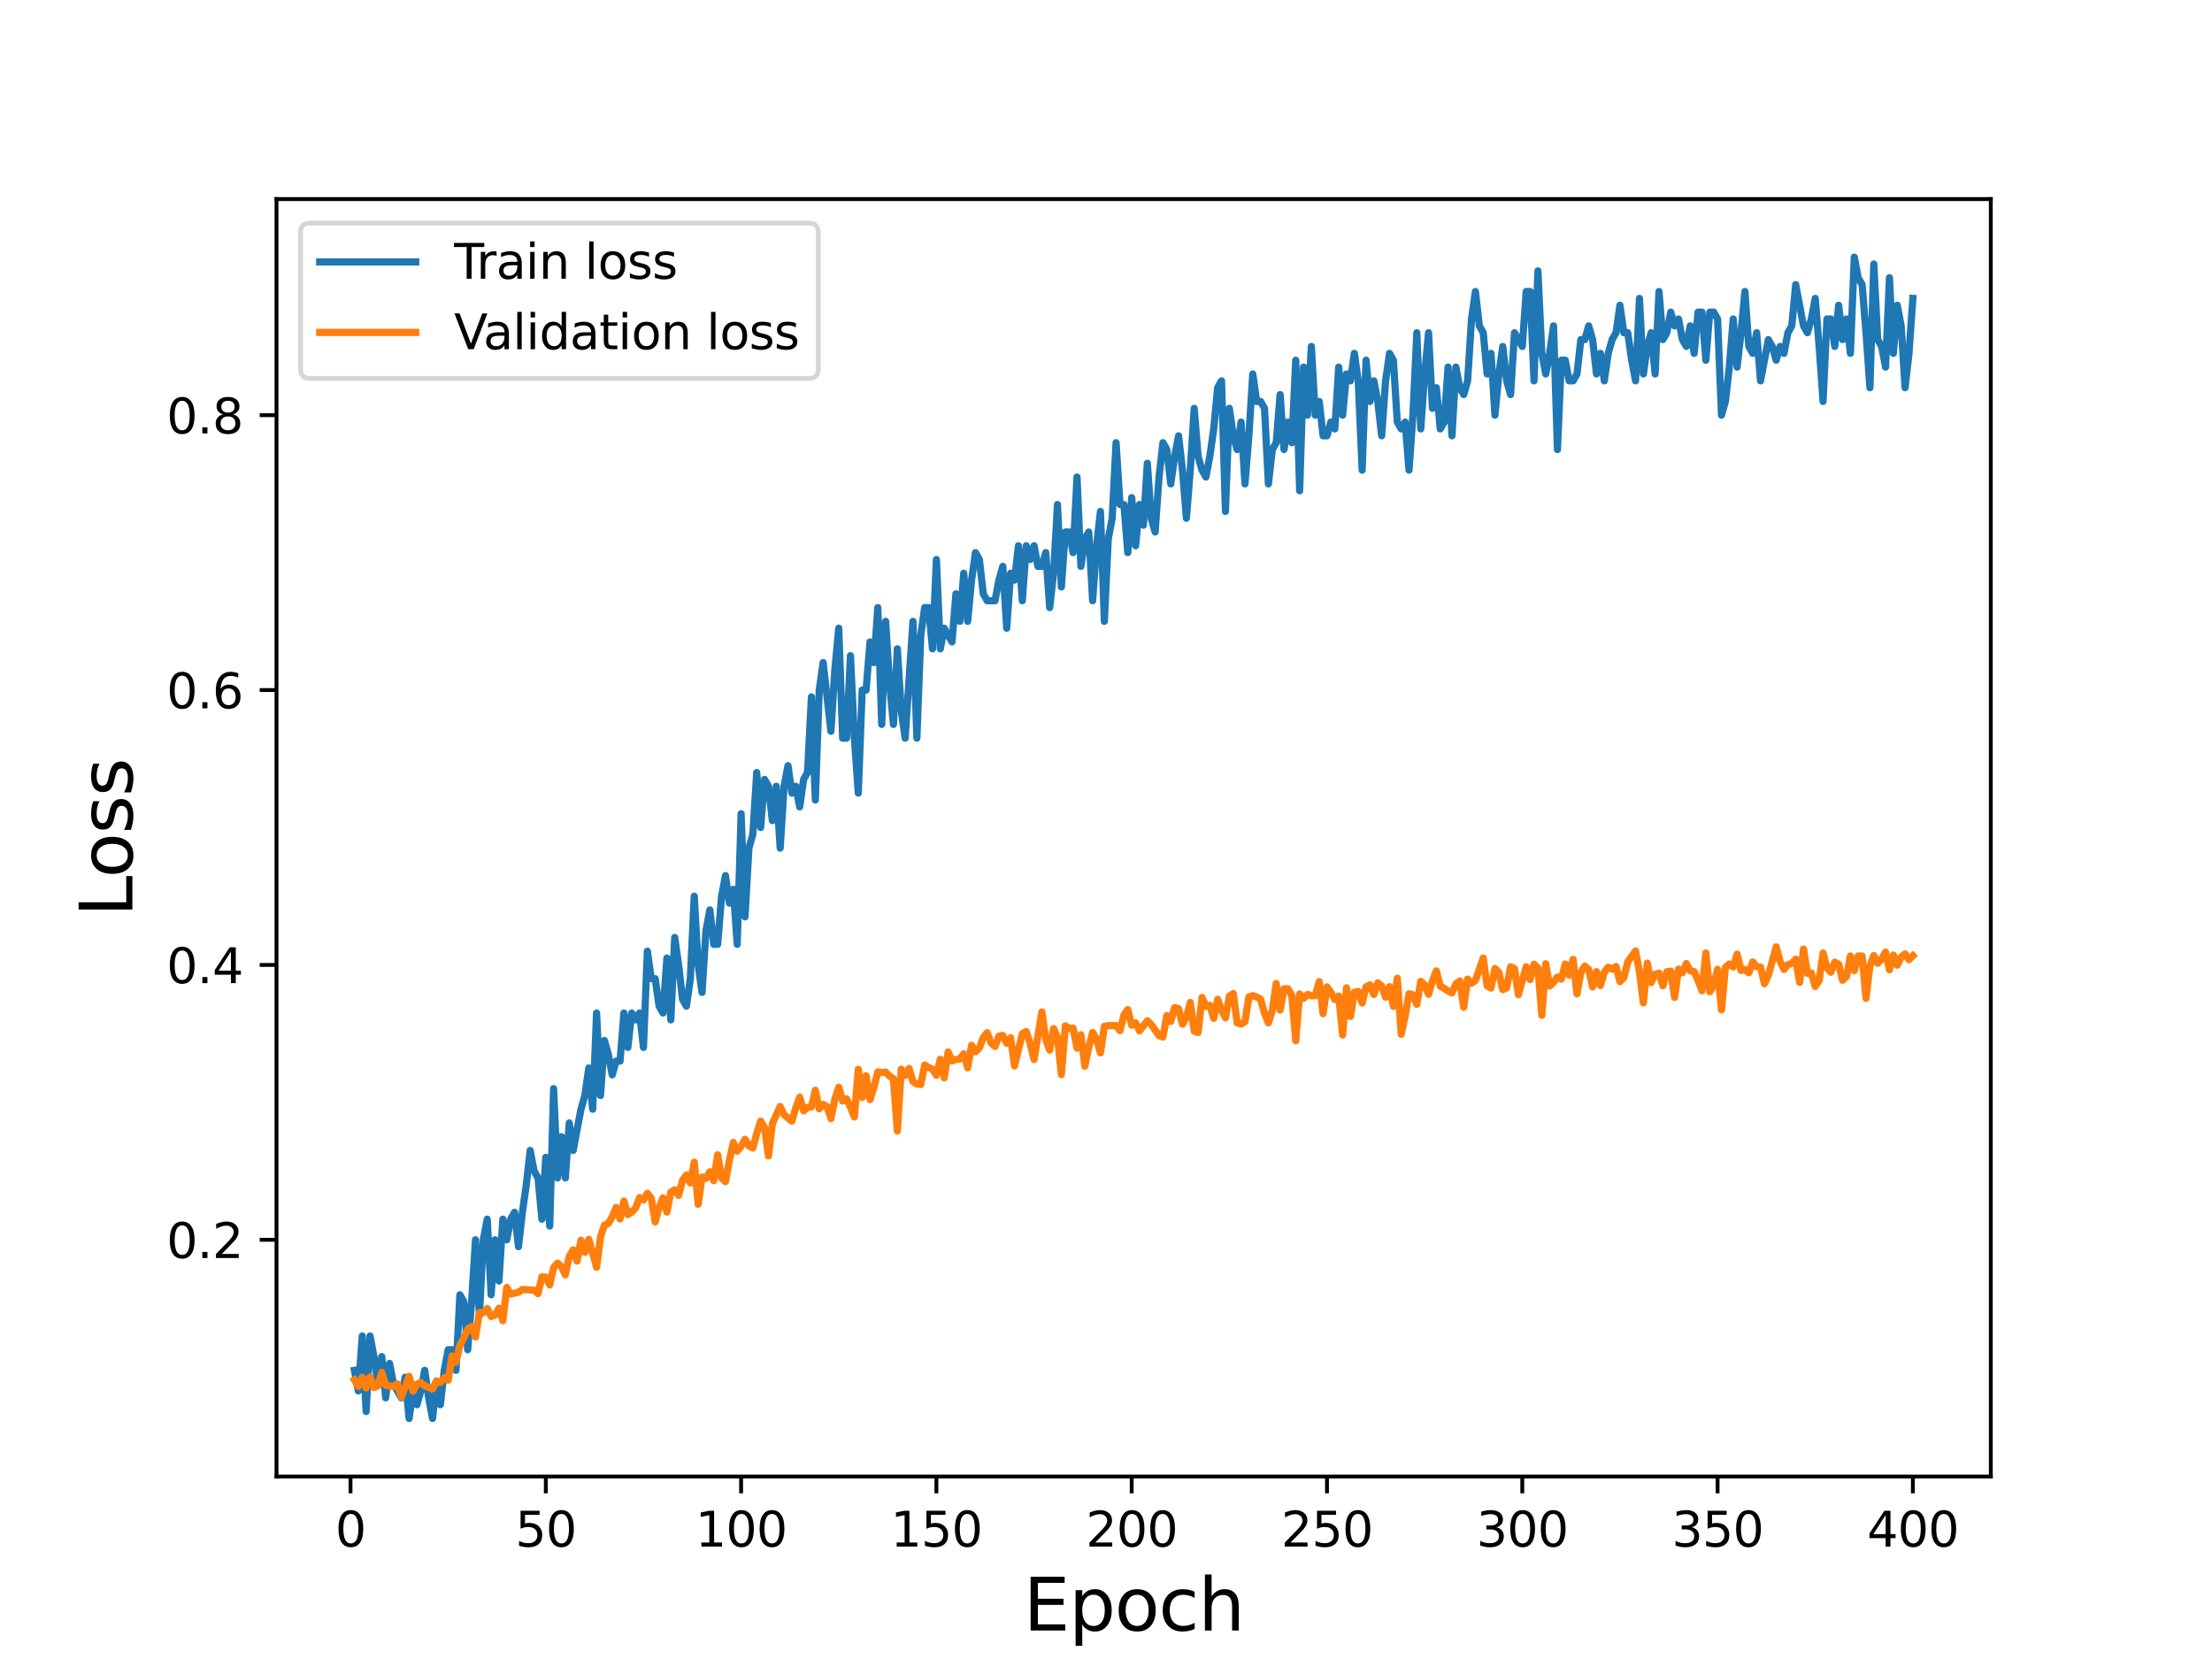<?xml version="1.0" encoding="utf-8" standalone="no"?>
<!DOCTYPE svg PUBLIC "-//W3C//DTD SVG 1.1//EN"
  "http://www.w3.org/Graphics/SVG/1.1/DTD/svg11.dtd">
<svg height="345.6pt" version="1.1" viewBox="0 0 460.8 345.6" width="460.8pt" xmlns="http://www.w3.org/2000/svg" xmlns:xlink="http://www.w3.org/1999/xlink">
 <defs>
  <style type="text/css">*{stroke-linecap:butt;stroke-linejoin:round;}</style>
 </defs>
 <g id="figure_1">
  <g id="patch_1">
   <path d="M 0 345.6 
L 460.8 345.6 
L 460.8 0 
L 0 0 
z
" style="fill:#ffffff;"/>
  </g>
  <g id="axes_1">
   <g id="patch_2">
    <path d="M 57.6 307.584 
L 414.72 307.584 
L 414.72 41.472 
L 57.6 41.472 
z
" style="fill:#ffffff;"/>
   </g>
   <g id="matplotlib.axis_1">
    <g id="xtick_1">
     <g id="line2d_1">
      <defs>
       <path d="M 0 0 
L 0 3.5 
" id="m897f0b7d61" style="stroke:#000000;stroke-width:0.8;"/>
      </defs>
      <g>
       <use style="stroke:#000000;stroke-width:0.8;" x="73.019" xlink:href="#m897f0b7d61" y="307.584"/>
      </g>
     </g>
     <g id="text_1">
      <!-- 0 -->
      <g transform="translate(69.838 322.182)scale(0.1 -0.1)">
       <defs>
        <path d="M 2034 4250 
Q 1547 4250 1301 3770 
Q 1056 3291 1056 2328 
Q 1056 1369 1301 889 
Q 1547 409 2034 409 
Q 2525 409 2770 889 
Q 3016 1369 3016 2328 
Q 3016 3291 2770 3770 
Q 2525 4250 2034 4250 
z
M 2034 4750 
Q 2819 4750 3233 4129 
Q 3647 3509 3647 2328 
Q 3647 1150 3233 529 
Q 2819 -91 2034 -91 
Q 1250 -91 836 529 
Q 422 1150 422 2328 
Q 422 3509 836 4129 
Q 1250 4750 2034 4750 
z
" id="DejaVuSans-30" transform="scale(0.016)"/>
       </defs>
       <use xlink:href="#DejaVuSans-30"/>
      </g>
     </g>
    </g>
    <g id="xtick_2">
     <g id="line2d_2">
      <g>
       <use style="stroke:#000000;stroke-width:0.8;" x="113.703" xlink:href="#m897f0b7d61" y="307.584"/>
      </g>
     </g>
     <g id="text_2">
      <!-- 50 -->
      <g transform="translate(107.34 322.182)scale(0.1 -0.1)">
       <defs>
        <path d="M 691 4666 
L 3169 4666 
L 3169 4134 
L 1269 4134 
L 1269 2991 
Q 1406 3038 1543 3061 
Q 1681 3084 1819 3084 
Q 2600 3084 3056 2656 
Q 3513 2228 3513 1497 
Q 3513 744 3044 326 
Q 2575 -91 1722 -91 
Q 1428 -91 1123 -41 
Q 819 9 494 109 
L 494 744 
Q 775 591 1075 516 
Q 1375 441 1709 441 
Q 2250 441 2565 725 
Q 2881 1009 2881 1497 
Q 2881 1984 2565 2268 
Q 2250 2553 1709 2553 
Q 1456 2553 1204 2497 
Q 953 2441 691 2322 
L 691 4666 
z
" id="DejaVuSans-35" transform="scale(0.016)"/>
       </defs>
       <use xlink:href="#DejaVuSans-35"/>
       <use x="63.623" xlink:href="#DejaVuSans-30"/>
      </g>
     </g>
    </g>
    <g id="xtick_3">
     <g id="line2d_3">
      <g>
       <use style="stroke:#000000;stroke-width:0.8;" x="154.386" xlink:href="#m897f0b7d61" y="307.584"/>
      </g>
     </g>
     <g id="text_3">
      <!-- 100 -->
      <g transform="translate(144.842 322.182)scale(0.1 -0.1)">
       <defs>
        <path d="M 794 531 
L 1825 531 
L 1825 4091 
L 703 3866 
L 703 4441 
L 1819 4666 
L 2450 4666 
L 2450 531 
L 3481 531 
L 3481 0 
L 794 0 
L 794 531 
z
" id="DejaVuSans-31" transform="scale(0.016)"/>
       </defs>
       <use xlink:href="#DejaVuSans-31"/>
       <use x="63.623" xlink:href="#DejaVuSans-30"/>
       <use x="127.246" xlink:href="#DejaVuSans-30"/>
      </g>
     </g>
    </g>
    <g id="xtick_4">
     <g id="line2d_4">
      <g>
       <use style="stroke:#000000;stroke-width:0.8;" x="195.07" xlink:href="#m897f0b7d61" y="307.584"/>
      </g>
     </g>
     <g id="text_4">
      <!-- 150 -->
      <g transform="translate(185.526 322.182)scale(0.1 -0.1)">
       <use xlink:href="#DejaVuSans-31"/>
       <use x="63.623" xlink:href="#DejaVuSans-35"/>
       <use x="127.246" xlink:href="#DejaVuSans-30"/>
      </g>
     </g>
    </g>
    <g id="xtick_5">
     <g id="line2d_5">
      <g>
       <use style="stroke:#000000;stroke-width:0.8;" x="235.753" xlink:href="#m897f0b7d61" y="307.584"/>
      </g>
     </g>
     <g id="text_5">
      <!-- 200 -->
      <g transform="translate(226.209 322.182)scale(0.1 -0.1)">
       <defs>
        <path d="M 1228 531 
L 3431 531 
L 3431 0 
L 469 0 
L 469 531 
Q 828 903 1448 1529 
Q 2069 2156 2228 2338 
Q 2531 2678 2651 2914 
Q 2772 3150 2772 3378 
Q 2772 3750 2511 3984 
Q 2250 4219 1831 4219 
Q 1534 4219 1204 4116 
Q 875 4013 500 3803 
L 500 4441 
Q 881 4594 1212 4672 
Q 1544 4750 1819 4750 
Q 2544 4750 2975 4387 
Q 3406 4025 3406 3419 
Q 3406 3131 3298 2873 
Q 3191 2616 2906 2266 
Q 2828 2175 2409 1742 
Q 1991 1309 1228 531 
z
" id="DejaVuSans-32" transform="scale(0.016)"/>
       </defs>
       <use xlink:href="#DejaVuSans-32"/>
       <use x="63.623" xlink:href="#DejaVuSans-30"/>
       <use x="127.246" xlink:href="#DejaVuSans-30"/>
      </g>
     </g>
    </g>
    <g id="xtick_6">
     <g id="line2d_6">
      <g>
       <use style="stroke:#000000;stroke-width:0.8;" x="276.437" xlink:href="#m897f0b7d61" y="307.584"/>
      </g>
     </g>
     <g id="text_6">
      <!-- 250 -->
      <g transform="translate(266.893 322.182)scale(0.1 -0.1)">
       <use xlink:href="#DejaVuSans-32"/>
       <use x="63.623" xlink:href="#DejaVuSans-35"/>
       <use x="127.246" xlink:href="#DejaVuSans-30"/>
      </g>
     </g>
    </g>
    <g id="xtick_7">
     <g id="line2d_7">
      <g>
       <use style="stroke:#000000;stroke-width:0.8;" x="317.12" xlink:href="#m897f0b7d61" y="307.584"/>
      </g>
     </g>
     <g id="text_7">
      <!-- 300 -->
      <g transform="translate(307.576 322.182)scale(0.1 -0.1)">
       <defs>
        <path d="M 2597 2516 
Q 3050 2419 3304 2112 
Q 3559 1806 3559 1356 
Q 3559 666 3084 287 
Q 2609 -91 1734 -91 
Q 1441 -91 1130 -33 
Q 819 25 488 141 
L 488 750 
Q 750 597 1062 519 
Q 1375 441 1716 441 
Q 2309 441 2620 675 
Q 2931 909 2931 1356 
Q 2931 1769 2642 2001 
Q 2353 2234 1838 2234 
L 1294 2234 
L 1294 2753 
L 1863 2753 
Q 2328 2753 2575 2939 
Q 2822 3125 2822 3475 
Q 2822 3834 2567 4026 
Q 2313 4219 1838 4219 
Q 1578 4219 1281 4162 
Q 984 4106 628 3988 
L 628 4550 
Q 988 4650 1302 4700 
Q 1616 4750 1894 4750 
Q 2613 4750 3031 4423 
Q 3450 4097 3450 3541 
Q 3450 3153 3228 2886 
Q 3006 2619 2597 2516 
z
" id="DejaVuSans-33" transform="scale(0.016)"/>
       </defs>
       <use xlink:href="#DejaVuSans-33"/>
       <use x="63.623" xlink:href="#DejaVuSans-30"/>
       <use x="127.246" xlink:href="#DejaVuSans-30"/>
      </g>
     </g>
    </g>
    <g id="xtick_8">
     <g id="line2d_8">
      <g>
       <use style="stroke:#000000;stroke-width:0.8;" x="357.804" xlink:href="#m897f0b7d61" y="307.584"/>
      </g>
     </g>
     <g id="text_8">
      <!-- 350 -->
      <g transform="translate(348.26 322.182)scale(0.1 -0.1)">
       <use xlink:href="#DejaVuSans-33"/>
       <use x="63.623" xlink:href="#DejaVuSans-35"/>
       <use x="127.246" xlink:href="#DejaVuSans-30"/>
      </g>
     </g>
    </g>
    <g id="xtick_9">
     <g id="line2d_9">
      <g>
       <use style="stroke:#000000;stroke-width:0.8;" x="398.487" xlink:href="#m897f0b7d61" y="307.584"/>
      </g>
     </g>
     <g id="text_9">
      <!-- 400 -->
      <g transform="translate(388.944 322.182)scale(0.1 -0.1)">
       <defs>
        <path d="M 2419 4116 
L 825 1625 
L 2419 1625 
L 2419 4116 
z
M 2253 4666 
L 3047 4666 
L 3047 1625 
L 3713 1625 
L 3713 1100 
L 3047 1100 
L 3047 0 
L 2419 0 
L 2419 1100 
L 313 1100 
L 313 1709 
L 2253 4666 
z
" id="DejaVuSans-34" transform="scale(0.016)"/>
       </defs>
       <use xlink:href="#DejaVuSans-34"/>
       <use x="63.623" xlink:href="#DejaVuSans-30"/>
       <use x="127.246" xlink:href="#DejaVuSans-30"/>
      </g>
     </g>
    </g>
    <g id="text_10">
     <!-- Epoch -->
     <g transform="translate(213.194 339.66)scale(0.15 -0.15)">
      <defs>
       <path d="M 628 4666 
L 3578 4666 
L 3578 4134 
L 1259 4134 
L 1259 2753 
L 3481 2753 
L 3481 2222 
L 1259 2222 
L 1259 531 
L 3634 531 
L 3634 0 
L 628 0 
L 628 4666 
z
" id="DejaVuSans-45" transform="scale(0.016)"/>
       <path d="M 1159 525 
L 1159 -1331 
L 581 -1331 
L 581 3500 
L 1159 3500 
L 1159 2969 
Q 1341 3281 1617 3432 
Q 1894 3584 2278 3584 
Q 2916 3584 3314 3078 
Q 3713 2572 3713 1747 
Q 3713 922 3314 415 
Q 2916 -91 2278 -91 
Q 1894 -91 1617 61 
Q 1341 213 1159 525 
z
M 3116 1747 
Q 3116 2381 2855 2742 
Q 2594 3103 2138 3103 
Q 1681 3103 1420 2742 
Q 1159 2381 1159 1747 
Q 1159 1113 1420 752 
Q 1681 391 2138 391 
Q 2594 391 2855 752 
Q 3116 1113 3116 1747 
z
" id="DejaVuSans-70" transform="scale(0.016)"/>
       <path d="M 1959 3097 
Q 1497 3097 1228 2736 
Q 959 2375 959 1747 
Q 959 1119 1226 758 
Q 1494 397 1959 397 
Q 2419 397 2687 759 
Q 2956 1122 2956 1747 
Q 2956 2369 2687 2733 
Q 2419 3097 1959 3097 
z
M 1959 3584 
Q 2709 3584 3137 3096 
Q 3566 2609 3566 1747 
Q 3566 888 3137 398 
Q 2709 -91 1959 -91 
Q 1206 -91 779 398 
Q 353 888 353 1747 
Q 353 2609 779 3096 
Q 1206 3584 1959 3584 
z
" id="DejaVuSans-6f" transform="scale(0.016)"/>
       <path d="M 3122 3366 
L 3122 2828 
Q 2878 2963 2633 3030 
Q 2388 3097 2138 3097 
Q 1578 3097 1268 2742 
Q 959 2388 959 1747 
Q 959 1106 1268 751 
Q 1578 397 2138 397 
Q 2388 397 2633 464 
Q 2878 531 3122 666 
L 3122 134 
Q 2881 22 2623 -34 
Q 2366 -91 2075 -91 
Q 1284 -91 818 406 
Q 353 903 353 1747 
Q 353 2603 823 3093 
Q 1294 3584 2113 3584 
Q 2378 3584 2631 3529 
Q 2884 3475 3122 3366 
z
" id="DejaVuSans-63" transform="scale(0.016)"/>
       <path d="M 3513 2113 
L 3513 0 
L 2938 0 
L 2938 2094 
Q 2938 2591 2744 2837 
Q 2550 3084 2163 3084 
Q 1697 3084 1428 2787 
Q 1159 2491 1159 1978 
L 1159 0 
L 581 0 
L 581 4863 
L 1159 4863 
L 1159 2956 
Q 1366 3272 1645 3428 
Q 1925 3584 2291 3584 
Q 2894 3584 3203 3211 
Q 3513 2838 3513 2113 
z
" id="DejaVuSans-68" transform="scale(0.016)"/>
      </defs>
      <use xlink:href="#DejaVuSans-45"/>
      <use x="63.184" xlink:href="#DejaVuSans-70"/>
      <use x="126.66" xlink:href="#DejaVuSans-6f"/>
      <use x="187.842" xlink:href="#DejaVuSans-63"/>
      <use x="242.822" xlink:href="#DejaVuSans-68"/>
     </g>
    </g>
   </g>
   <g id="matplotlib.axis_2">
    <g id="ytick_1">
     <g id="line2d_10">
      <defs>
       <path d="M 0 0 
L -3.5 0 
" id="m08b6ff527f" style="stroke:#000000;stroke-width:0.8;"/>
      </defs>
      <g>
       <use style="stroke:#000000;stroke-width:0.8;" x="57.6" xlink:href="#m08b6ff527f" y="258.27"/>
      </g>
     </g>
     <g id="text_11">
      <!-- 0.2 -->
      <g transform="translate(34.697 262.069)scale(0.1 -0.1)">
       <defs>
        <path d="M 684 794 
L 1344 794 
L 1344 0 
L 684 0 
L 684 794 
z
" id="DejaVuSans-2e" transform="scale(0.016)"/>
       </defs>
       <use xlink:href="#DejaVuSans-30"/>
       <use x="63.623" xlink:href="#DejaVuSans-2e"/>
       <use x="95.41" xlink:href="#DejaVuSans-32"/>
      </g>
     </g>
    </g>
    <g id="ytick_2">
     <g id="line2d_11">
      <g>
       <use style="stroke:#000000;stroke-width:0.8;" x="57.6" xlink:href="#m08b6ff527f" y="201.01"/>
      </g>
     </g>
     <g id="text_12">
      <!-- 0.4 -->
      <g transform="translate(34.697 204.81)scale(0.1 -0.1)">
       <use xlink:href="#DejaVuSans-30"/>
       <use x="63.623" xlink:href="#DejaVuSans-2e"/>
       <use x="95.41" xlink:href="#DejaVuSans-34"/>
      </g>
     </g>
    </g>
    <g id="ytick_3">
     <g id="line2d_12">
      <g>
       <use style="stroke:#000000;stroke-width:0.8;" x="57.6" xlink:href="#m08b6ff527f" y="143.751"/>
      </g>
     </g>
     <g id="text_13">
      <!-- 0.6 -->
      <g transform="translate(34.697 147.55)scale(0.1 -0.1)">
       <defs>
        <path d="M 2113 2584 
Q 1688 2584 1439 2293 
Q 1191 2003 1191 1497 
Q 1191 994 1439 701 
Q 1688 409 2113 409 
Q 2538 409 2786 701 
Q 3034 994 3034 1497 
Q 3034 2003 2786 2293 
Q 2538 2584 2113 2584 
z
M 3366 4563 
L 3366 3988 
Q 3128 4100 2886 4159 
Q 2644 4219 2406 4219 
Q 1781 4219 1451 3797 
Q 1122 3375 1075 2522 
Q 1259 2794 1537 2939 
Q 1816 3084 2150 3084 
Q 2853 3084 3261 2657 
Q 3669 2231 3669 1497 
Q 3669 778 3244 343 
Q 2819 -91 2113 -91 
Q 1303 -91 875 529 
Q 447 1150 447 2328 
Q 447 3434 972 4092 
Q 1497 4750 2381 4750 
Q 2619 4750 2861 4703 
Q 3103 4656 3366 4563 
z
" id="DejaVuSans-36" transform="scale(0.016)"/>
       </defs>
       <use xlink:href="#DejaVuSans-30"/>
       <use x="63.623" xlink:href="#DejaVuSans-2e"/>
       <use x="95.41" xlink:href="#DejaVuSans-36"/>
      </g>
     </g>
    </g>
    <g id="ytick_4">
     <g id="line2d_13">
      <g>
       <use style="stroke:#000000;stroke-width:0.8;" x="57.6" xlink:href="#m08b6ff527f" y="86.492"/>
      </g>
     </g>
     <g id="text_14">
      <!-- 0.8 -->
      <g transform="translate(34.697 90.291)scale(0.1 -0.1)">
       <defs>
        <path d="M 2034 2216 
Q 1584 2216 1326 1975 
Q 1069 1734 1069 1313 
Q 1069 891 1326 650 
Q 1584 409 2034 409 
Q 2484 409 2743 651 
Q 3003 894 3003 1313 
Q 3003 1734 2745 1975 
Q 2488 2216 2034 2216 
z
M 1403 2484 
Q 997 2584 770 2862 
Q 544 3141 544 3541 
Q 544 4100 942 4425 
Q 1341 4750 2034 4750 
Q 2731 4750 3128 4425 
Q 3525 4100 3525 3541 
Q 3525 3141 3298 2862 
Q 3072 2584 2669 2484 
Q 3125 2378 3379 2068 
Q 3634 1759 3634 1313 
Q 3634 634 3220 271 
Q 2806 -91 2034 -91 
Q 1263 -91 848 271 
Q 434 634 434 1313 
Q 434 1759 690 2068 
Q 947 2378 1403 2484 
z
M 1172 3481 
Q 1172 3119 1398 2916 
Q 1625 2713 2034 2713 
Q 2441 2713 2670 2916 
Q 2900 3119 2900 3481 
Q 2900 3844 2670 4047 
Q 2441 4250 2034 4250 
Q 1625 4250 1398 4047 
Q 1172 3844 1172 3481 
z
" id="DejaVuSans-38" transform="scale(0.016)"/>
       </defs>
       <use xlink:href="#DejaVuSans-30"/>
       <use x="63.623" xlink:href="#DejaVuSans-2e"/>
       <use x="95.41" xlink:href="#DejaVuSans-38"/>
      </g>
     </g>
    </g>
    <g id="text_15">
     <!-- Loss -->
     <g transform="translate(27.577 190.979)rotate(-90)scale(0.15 -0.15)">
      <defs>
       <path d="M 628 4666 
L 1259 4666 
L 1259 531 
L 3531 531 
L 3531 0 
L 628 0 
L 628 4666 
z
" id="DejaVuSans-4c" transform="scale(0.016)"/>
       <path d="M 2834 3397 
L 2834 2853 
Q 2591 2978 2328 3040 
Q 2066 3103 1784 3103 
Q 1356 3103 1142 2972 
Q 928 2841 928 2578 
Q 928 2378 1081 2264 
Q 1234 2150 1697 2047 
L 1894 2003 
Q 2506 1872 2764 1633 
Q 3022 1394 3022 966 
Q 3022 478 2636 193 
Q 2250 -91 1575 -91 
Q 1294 -91 989 -36 
Q 684 19 347 128 
L 347 722 
Q 666 556 975 473 
Q 1284 391 1588 391 
Q 1994 391 2212 530 
Q 2431 669 2431 922 
Q 2431 1156 2273 1281 
Q 2116 1406 1581 1522 
L 1381 1569 
Q 847 1681 609 1914 
Q 372 2147 372 2553 
Q 372 3047 722 3315 
Q 1072 3584 1716 3584 
Q 2034 3584 2315 3537 
Q 2597 3491 2834 3397 
z
" id="DejaVuSans-73" transform="scale(0.016)"/>
      </defs>
      <use xlink:href="#DejaVuSans-4c"/>
      <use x="53.963" xlink:href="#DejaVuSans-6f"/>
      <use x="115.145" xlink:href="#DejaVuSans-73"/>
      <use x="167.244" xlink:href="#DejaVuSans-73"/>
     </g>
    </g>
   </g>
   <g id="line2d_14">
    <path clip-path="url(#pfb91178907)" d="M 73.833 285.468 
L 74.646 289.762 
L 75.46 278.31 
L 76.274 294.057 
L 77.087 278.31 
L 77.901 282.605 
L 78.715 288.331 
L 79.528 282.605 
L 80.342 291.194 
L 81.156 284.036 
L 81.969 288.331 
L 83.597 291.194 
L 84.41 286.899 
L 85.224 295.488 
L 86.038 289.762 
L 86.851 292.625 
L 87.665 289.762 
L 88.479 285.468 
L 89.292 291.194 
L 90.106 295.488 
L 90.92 288.331 
L 91.733 292.625 
L 92.547 285.468 
L 93.361 281.173 
L 94.174 281.173 
L 94.988 285.468 
L 95.802 269.721 
L 96.616 271.153 
L 97.429 281.173 
L 98.243 271.153 
L 99.057 258.27 
L 99.87 274.016 
L 100.684 258.27 
L 101.498 253.975 
L 102.311 269.721 
L 103.125 258.27 
L 103.939 266.858 
L 104.752 253.975 
L 105.566 258.27 
L 106.38 253.975 
L 107.193 252.544 
L 108.007 259.701 
L 108.821 252.544 
L 109.634 246.818 
L 110.448 239.66 
L 111.262 243.955 
L 112.075 245.386 
L 112.889 253.975 
L 113.703 241.092 
L 114.516 255.407 
L 115.33 226.777 
L 116.144 245.386 
L 116.957 236.797 
L 117.771 245.386 
L 118.585 233.934 
L 119.398 239.66 
L 121.026 231.071 
L 121.839 228.208 
L 122.653 222.483 
L 123.467 231.071 
L 124.28 211.031 
L 125.094 228.208 
L 125.908 216.757 
L 126.721 219.62 
L 127.535 223.914 
L 128.349 221.051 
L 129.162 221.051 
L 129.976 211.031 
L 130.79 218.188 
L 131.603 211.031 
L 132.417 212.462 
L 133.231 211.031 
L 134.044 218.188 
L 134.858 198.147 
L 135.672 203.873 
L 136.485 203.873 
L 137.299 209.599 
L 138.113 211.031 
L 138.926 199.579 
L 139.74 212.462 
L 140.554 195.284 
L 141.367 201.01 
L 142.181 208.168 
L 142.995 209.599 
L 143.808 203.873 
L 144.622 186.696 
L 145.436 201.01 
L 146.249 206.736 
L 147.063 193.853 
L 147.877 189.559 
L 148.69 196.716 
L 149.504 196.716 
L 150.318 186.696 
L 151.131 182.401 
L 151.945 188.127 
L 152.759 185.264 
L 153.572 196.716 
L 154.386 169.518 
L 155.2 190.99 
L 156.013 176.675 
L 156.827 173.812 
L 157.641 160.929 
L 158.454 172.381 
L 159.268 162.36 
L 160.082 163.792 
L 160.895 170.949 
L 161.709 163.792 
L 162.523 176.675 
L 163.336 163.792 
L 164.15 159.497 
L 164.964 165.223 
L 165.777 163.792 
L 166.591 168.086 
L 167.405 162.36 
L 168.219 160.929 
L 169.032 145.183 
L 169.846 166.655 
L 170.66 143.751 
L 171.473 138.025 
L 173.101 152.34 
L 173.914 139.457 
L 174.728 130.868 
L 175.542 153.772 
L 176.355 153.772 
L 177.169 136.594 
L 177.983 153.772 
L 178.796 165.223 
L 179.61 143.751 
L 180.424 143.751 
L 181.237 133.731 
L 182.051 138.025 
L 182.865 126.573 
L 183.678 150.909 
L 184.492 129.436 
L 185.306 142.32 
L 186.119 150.909 
L 186.933 135.162 
L 187.747 148.046 
L 188.56 153.772 
L 190.188 129.436 
L 191.001 153.772 
L 191.815 132.299 
L 192.629 126.573 
L 193.442 126.573 
L 194.256 135.162 
L 195.07 116.553 
L 195.883 135.162 
L 196.697 130.868 
L 198.324 133.731 
L 199.138 123.71 
L 199.952 129.436 
L 200.765 119.416 
L 201.579 129.436 
L 202.393 120.848 
L 203.206 115.122 
L 204.02 116.553 
L 204.834 123.71 
L 205.647 125.142 
L 207.275 125.142 
L 208.088 120.848 
L 208.902 117.985 
L 209.716 130.868 
L 210.529 119.416 
L 211.343 120.848 
L 212.157 113.69 
L 212.97 125.142 
L 213.784 113.69 
L 214.598 116.553 
L 215.411 113.69 
L 216.225 117.985 
L 217.039 117.985 
L 217.852 115.122 
L 218.666 126.573 
L 219.48 119.416 
L 220.293 105.101 
L 221.107 122.279 
L 221.921 110.827 
L 222.734 110.827 
L 223.548 115.122 
L 224.362 99.375 
L 225.175 117.985 
L 225.989 112.259 
L 226.803 110.827 
L 227.616 125.142 
L 228.43 113.69 
L 229.244 106.533 
L 230.057 129.436 
L 230.871 112.259 
L 231.685 107.964 
L 232.498 92.218 
L 233.312 105.101 
L 234.126 105.101 
L 234.939 115.122 
L 235.753 103.67 
L 236.567 113.69 
L 237.381 105.101 
L 238.194 109.396 
L 239.008 96.512 
L 239.822 107.964 
L 240.635 110.827 
L 241.449 99.375 
L 242.263 92.218 
L 243.076 93.649 
L 243.89 100.807 
L 244.704 95.081 
L 245.517 90.786 
L 246.331 97.944 
L 247.145 107.964 
L 247.958 97.944 
L 248.772 85.061 
L 249.586 95.081 
L 250.399 97.944 
L 251.213 99.375 
L 252.027 95.081 
L 252.84 89.355 
L 253.654 80.766 
L 254.468 79.335 
L 255.281 106.533 
L 256.095 85.061 
L 256.909 90.786 
L 257.722 93.649 
L 258.536 87.924 
L 259.35 100.807 
L 260.163 90.786 
L 260.977 77.903 
L 261.791 83.629 
L 262.604 83.629 
L 263.418 85.061 
L 264.232 100.807 
L 265.045 93.649 
L 265.859 92.218 
L 266.673 82.198 
L 267.486 93.649 
L 268.3 87.924 
L 269.114 92.218 
L 269.927 75.04 
L 270.741 102.238 
L 271.555 76.472 
L 272.368 86.492 
L 273.182 72.177 
L 273.996 86.492 
L 274.809 83.629 
L 275.623 90.786 
L 276.437 90.786 
L 277.25 87.924 
L 278.064 89.355 
L 278.878 76.472 
L 279.691 86.492 
L 280.505 77.903 
L 281.319 79.335 
L 282.132 73.609 
L 282.946 79.335 
L 283.76 97.944 
L 284.573 75.04 
L 285.387 83.629 
L 286.201 79.335 
L 287.014 83.629 
L 287.828 90.786 
L 288.642 79.335 
L 289.455 73.609 
L 290.269 75.04 
L 291.083 87.924 
L 291.896 89.355 
L 292.71 87.924 
L 293.524 97.944 
L 294.337 86.492 
L 295.151 69.314 
L 295.965 89.355 
L 296.778 77.903 
L 297.592 69.314 
L 298.406 85.061 
L 299.219 80.766 
L 300.033 89.355 
L 300.847 87.924 
L 301.66 76.472 
L 302.474 90.786 
L 303.288 76.472 
L 304.101 80.766 
L 304.915 82.198 
L 305.729 79.335 
L 306.543 66.451 
L 307.356 60.725 
L 308.17 67.883 
L 308.984 69.314 
L 309.797 77.903 
L 310.611 73.609 
L 311.425 86.492 
L 312.238 77.903 
L 313.052 72.177 
L 313.866 79.335 
L 314.679 82.198 
L 315.493 69.314 
L 317.12 72.177 
L 317.934 60.725 
L 318.748 60.725 
L 319.561 79.335 
L 320.375 56.431 
L 321.189 73.609 
L 322.002 77.903 
L 322.816 73.609 
L 323.63 67.883 
L 324.443 93.649 
L 325.257 75.04 
L 326.071 75.04 
L 326.884 79.335 
L 327.698 79.335 
L 328.512 77.903 
L 329.325 70.746 
L 330.139 70.746 
L 330.953 67.883 
L 331.766 70.746 
L 332.58 77.903 
L 333.394 73.609 
L 334.207 79.335 
L 335.021 73.609 
L 335.835 70.746 
L 336.648 69.314 
L 337.462 63.588 
L 338.276 69.314 
L 339.089 69.314 
L 339.903 75.04 
L 340.717 79.335 
L 341.53 62.157 
L 342.344 77.903 
L 343.158 72.177 
L 343.971 69.314 
L 344.785 77.903 
L 345.599 60.725 
L 346.412 70.746 
L 347.226 69.314 
L 348.04 65.02 
L 348.853 67.883 
L 349.667 66.451 
L 350.481 70.746 
L 351.294 72.177 
L 352.108 67.883 
L 352.922 73.609 
L 353.735 65.02 
L 354.549 65.02 
L 355.363 75.04 
L 356.176 65.02 
L 356.99 65.02 
L 357.804 66.451 
L 358.617 86.492 
L 359.431 83.629 
L 360.245 76.472 
L 361.058 66.451 
L 361.872 76.472 
L 362.686 69.314 
L 363.499 60.725 
L 364.313 72.177 
L 365.127 73.609 
L 365.94 69.314 
L 366.754 79.335 
L 368.381 70.746 
L 369.195 72.177 
L 370.009 75.04 
L 370.822 72.177 
L 371.636 73.609 
L 372.45 69.314 
L 373.263 67.883 
L 374.077 59.294 
L 375.704 67.883 
L 376.518 69.314 
L 377.332 66.451 
L 378.146 62.157 
L 378.959 72.177 
L 379.773 83.629 
L 380.587 66.451 
L 381.4 66.451 
L 382.214 72.177 
L 383.028 63.588 
L 383.841 70.746 
L 384.655 66.451 
L 385.469 73.609 
L 386.282 53.568 
L 387.096 57.862 
L 387.91 59.294 
L 388.723 69.314 
L 389.537 80.766 
L 390.351 54.999 
L 391.164 70.746 
L 391.978 72.177 
L 392.792 76.472 
L 393.605 57.862 
L 394.419 73.609 
L 395.233 63.588 
L 396.046 67.883 
L 396.86 80.766 
L 397.674 73.609 
L 398.487 62.157 
L 398.487 62.157 
" style="fill:none;stroke:#1f77b4;stroke-linecap:square;stroke-width:1.5;"/>
   </g>
   <g id="line2d_15">
    <path clip-path="url(#pfb91178907)" d="M 73.833 287.472 
L 74.646 288.808 
L 75.46 286.899 
L 76.274 289.142 
L 77.087 286.851 
L 77.901 289.046 
L 78.715 288.712 
L 79.528 285.897 
L 80.342 288.569 
L 81.969 288.855 
L 82.783 288.283 
L 83.597 291.05 
L 85.224 286.708 
L 86.038 289.81 
L 86.851 288.331 
L 87.665 287.997 
L 88.479 288.712 
L 90.106 289.333 
L 90.92 287.663 
L 91.733 287.997 
L 92.547 286.995 
L 93.361 287.519 
L 94.174 282.462 
L 94.988 283.798 
L 95.802 280.219 
L 96.616 278.74 
L 97.429 276.879 
L 98.243 276.354 
L 99.057 278.501 
L 99.87 273.443 
L 100.684 273.443 
L 101.498 272.584 
L 102.311 274.254 
L 103.125 273.968 
L 103.939 272.537 
L 104.752 275.113 
L 105.566 268.194 
L 106.38 269.578 
L 108.007 269.196 
L 108.821 268.624 
L 111.262 268.767 
L 112.075 269.483 
L 112.889 266 
L 113.703 266.047 
L 114.516 267.67 
L 115.33 264.043 
L 116.144 263.137 
L 116.957 263.852 
L 117.771 265.57 
L 118.585 261.705 
L 119.398 260.369 
L 120.212 262.707 
L 121.026 258.365 
L 121.839 260.894 
L 122.653 258.174 
L 124.28 263.995 
L 125.094 257.697 
L 125.908 255.216 
L 126.721 254.882 
L 127.535 253.498 
L 128.349 251.542 
L 129.162 253.927 
L 129.976 250.206 
L 130.79 253.021 
L 131.603 252.496 
L 132.417 251.637 
L 133.231 249.49 
L 134.044 249.967 
L 134.858 248.583 
L 135.672 249.633 
L 136.485 254.548 
L 137.299 251.542 
L 138.113 249.538 
L 138.926 252.496 
L 139.74 248.345 
L 140.554 247.867 
L 141.367 249.013 
L 142.181 245.911 
L 142.995 244.766 
L 143.808 246.436 
L 144.622 242.094 
L 145.436 250.874 
L 146.249 245.195 
L 147.063 245.482 
L 147.877 244.098 
L 148.69 245.959 
L 149.504 240.567 
L 150.318 245.434 
L 151.131 246.15 
L 151.945 241.76 
L 152.759 237.99 
L 153.572 239.803 
L 154.386 238.801 
L 155.2 237.322 
L 156.013 238.706 
L 156.827 239.135 
L 157.641 236.129 
L 158.454 233.553 
L 159.268 234.889 
L 160.082 240.805 
L 160.895 234.078 
L 162.523 230.499 
L 163.336 232.217 
L 164.964 233.553 
L 165.777 230.785 
L 166.591 228.542 
L 167.405 231.405 
L 168.219 230.69 
L 169.032 230.594 
L 169.846 227.111 
L 170.66 230.976 
L 171.473 230.069 
L 172.287 230.547 
L 173.101 233.028 
L 173.914 228.972 
L 174.728 226.491 
L 175.542 229.354 
L 176.355 228.924 
L 177.169 230.642 
L 177.983 232.694 
L 178.796 222.769 
L 179.61 228.638 
L 180.424 224.105 
L 181.237 229.067 
L 182.051 226.538 
L 182.865 223.294 
L 183.678 223.437 
L 184.492 223.341 
L 185.306 224.153 
L 186.119 224.725 
L 186.933 235.604 
L 187.747 222.721 
L 188.56 224.057 
L 189.374 222.578 
L 190.188 225.298 
L 191.001 225.823 
L 191.815 225.918 
L 192.629 221.862 
L 193.442 222.387 
L 194.256 222.721 
L 195.07 224.009 
L 195.883 220.669 
L 196.697 224.534 
L 197.511 219.142 
L 198.324 221.003 
L 199.138 220.717 
L 199.952 220.622 
L 200.765 219.524 
L 201.579 222.435 
L 202.393 217.759 
L 203.206 219.095 
L 204.02 218.331 
L 204.834 216.136 
L 205.647 215.134 
L 206.461 217.282 
L 207.275 217.997 
L 208.088 215.85 
L 208.902 215.707 
L 209.716 217.329 
L 210.529 216.184 
L 211.343 222.053 
L 212.97 215.325 
L 213.784 214.896 
L 214.598 217.377 
L 215.411 220.717 
L 217.039 210.792 
L 217.852 216.518 
L 218.666 218.761 
L 219.48 214.275 
L 220.293 216.136 
L 221.107 223.866 
L 221.921 213.703 
L 222.734 214.228 
L 223.548 214.18 
L 224.362 218.331 
L 225.175 215.564 
L 225.989 222.101 
L 226.803 218.188 
L 227.616 215.087 
L 228.43 216.518 
L 229.244 219.333 
L 230.057 213.798 
L 230.871 213.655 
L 232.498 213.655 
L 233.312 214.705 
L 234.126 211.46 
L 234.939 210.315 
L 235.753 213.56 
L 236.567 213.083 
L 237.381 214.753 
L 239.008 212.653 
L 239.822 213.417 
L 241.449 215.755 
L 242.263 216.041 
L 243.076 211.556 
L 243.89 212.796 
L 244.704 209.886 
L 245.517 210.124 
L 246.331 213.369 
L 247.145 211.937 
L 247.958 208.836 
L 248.772 214.8 
L 249.586 215.087 
L 250.399 207.786 
L 251.213 209.647 
L 252.027 209.408 
L 252.84 212.128 
L 253.654 208.168 
L 254.468 210.41 
L 255.281 212.033 
L 256.095 207.5 
L 256.909 206.975 
L 257.722 213.083 
L 258.536 213.321 
L 259.35 212.844 
L 260.163 207.691 
L 260.977 207.404 
L 261.791 207.691 
L 262.604 208.168 
L 263.418 211.078 
L 264.232 213.083 
L 265.045 210.458 
L 265.859 204.875 
L 266.673 210.41 
L 267.486 205.973 
L 268.3 205.973 
L 269.114 207.357 
L 269.927 216.804 
L 270.741 207.07 
L 271.555 207.977 
L 272.368 207.166 
L 273.182 207.452 
L 273.996 207.404 
L 274.809 204.494 
L 275.623 211.174 
L 276.437 205.591 
L 277.25 206.736 
L 278.064 208.215 
L 278.878 207.5 
L 279.691 215.611 
L 280.505 205.782 
L 281.319 211.746 
L 282.132 206.689 
L 282.946 206.545 
L 283.76 208.931 
L 284.573 205.591 
L 285.387 205.162 
L 286.201 207.166 
L 287.014 204.732 
L 287.828 205.4 
L 288.642 207.738 
L 289.455 205.543 
L 290.269 209.647 
L 291.083 203.778 
L 291.896 215.468 
L 292.71 211.699 
L 293.524 207.023 
L 294.337 207.213 
L 295.151 209.218 
L 295.965 204.446 
L 296.778 205.162 
L 297.592 207.118 
L 298.406 204.35 
L 299.219 202.251 
L 300.033 205.448 
L 300.847 205.877 
L 301.66 206.45 
L 302.474 206.832 
L 303.288 204.971 
L 304.101 204.35 
L 304.915 209.838 
L 305.729 203.969 
L 306.543 204.828 
L 307.356 204.255 
L 308.984 199.579 
L 309.797 205.4 
L 310.611 205.83 
L 311.425 201.774 
L 312.238 202.585 
L 313.052 206.164 
L 313.866 205.782 
L 314.679 201.392 
L 315.493 201.774 
L 316.307 207.213 
L 317.934 201.392 
L 318.748 204.064 
L 319.561 200.867 
L 320.375 201.631 
L 321.189 211.508 
L 322.002 200.772 
L 322.816 205.4 
L 323.63 204.637 
L 324.443 203.539 
L 325.257 203.969 
L 326.071 200.82 
L 326.884 203.158 
L 327.698 199.865 
L 328.512 207.023 
L 329.325 202.585 
L 330.139 201.249 
L 330.953 201.965 
L 331.766 205.591 
L 332.58 202.394 
L 333.394 205.305 
L 334.207 202.537 
L 335.021 201.488 
L 335.835 201.917 
L 336.648 201.344 
L 337.462 204.494 
L 338.276 203.682 
L 339.089 200.39 
L 340.717 198.1 
L 341.53 202.49 
L 342.344 208.931 
L 343.158 200.629 
L 343.971 204.684 
L 344.785 202.967 
L 345.599 202.728 
L 346.412 205.353 
L 347.226 202.442 
L 348.04 202.299 
L 348.853 207.786 
L 349.667 201.869 
L 350.481 202.633 
L 351.294 200.724 
L 352.108 202.251 
L 352.922 202.394 
L 353.735 204.207 
L 354.549 206.402 
L 355.363 198.529 
L 356.176 206.593 
L 356.99 205.257 
L 357.804 201.917 
L 358.617 210.363 
L 359.431 201.535 
L 360.245 200.82 
L 361.058 201.44 
L 361.872 198.768 
L 362.686 202.156 
L 363.499 201.965 
L 364.313 202.633 
L 365.127 200.39 
L 365.94 201.392 
L 366.754 201.44 
L 367.568 204.923 
L 368.381 203.158 
L 370.009 197.241 
L 370.822 200.247 
L 371.636 201.965 
L 372.45 200.963 
L 373.263 200.676 
L 374.077 199.817 
L 374.891 204.637 
L 375.704 197.718 
L 376.518 202.776 
L 377.332 202.68 
L 378.146 205.496 
L 378.959 204.303 
L 379.773 198.529 
L 380.587 201.583 
L 381.4 202.537 
L 382.214 200.438 
L 383.028 200.867 
L 383.841 204.207 
L 384.655 203.444 
L 385.469 199.149 
L 386.282 202.203 
L 387.096 199.149 
L 387.91 199.149 
L 388.723 207.977 
L 389.537 201.201 
L 390.351 199.054 
L 391.164 200.676 
L 391.978 199.77 
L 392.792 198.338 
L 393.605 202.012 
L 394.419 198.959 
L 395.233 201.058 
L 396.046 199.388 
L 396.86 198.72 
L 397.674 199.913 
L 398.487 199.102 
L 398.487 199.102 
" style="fill:none;stroke:#ff7f0e;stroke-linecap:square;stroke-width:1.5;"/>
   </g>
   <g id="patch_3">
    <path d="M 57.6 307.584 
L 57.6 41.472 
" style="fill:none;stroke:#000000;stroke-linecap:square;stroke-linejoin:miter;stroke-width:0.8;"/>
   </g>
   <g id="patch_4">
    <path d="M 414.72 307.584 
L 414.72 41.472 
" style="fill:none;stroke:#000000;stroke-linecap:square;stroke-linejoin:miter;stroke-width:0.8;"/>
   </g>
   <g id="patch_5">
    <path d="M 57.6 307.584 
L 414.72 307.584 
" style="fill:none;stroke:#000000;stroke-linecap:square;stroke-linejoin:miter;stroke-width:0.8;"/>
   </g>
   <g id="patch_6">
    <path d="M 57.6 41.472 
L 414.72 41.472 
" style="fill:none;stroke:#000000;stroke-linecap:square;stroke-linejoin:miter;stroke-width:0.8;"/>
   </g>
   <g id="legend_1">
    <g id="patch_7">
     <path d="M 64.6 78.828 
L 168.475 78.828 
Q 170.475 78.828 170.475 76.828 
L 170.475 48.472 
Q 170.475 46.472 168.475 46.472 
L 64.6 46.472 
Q 62.6 46.472 62.6 48.472 
L 62.6 76.828 
Q 62.6 78.828 64.6 78.828 
z
" style="fill:#ffffff;opacity:0.8;stroke:#cccccc;stroke-linejoin:miter;"/>
    </g>
    <g id="line2d_16">
     <path d="M 66.6 54.57 
L 86.6 54.57 
" style="fill:none;stroke:#1f77b4;stroke-linecap:square;stroke-width:1.5;"/>
    </g>
    <g id="line2d_17"/>
    <g id="text_16">
     <!-- Train loss -->
     <g transform="translate(94.6 58.07)scale(0.1 -0.1)">
      <defs>
       <path d="M -19 4666 
L 3928 4666 
L 3928 4134 
L 2272 4134 
L 2272 0 
L 1638 0 
L 1638 4134 
L -19 4134 
L -19 4666 
z
" id="DejaVuSans-54" transform="scale(0.016)"/>
       <path d="M 2631 2963 
Q 2534 3019 2420 3045 
Q 2306 3072 2169 3072 
Q 1681 3072 1420 2755 
Q 1159 2438 1159 1844 
L 1159 0 
L 581 0 
L 581 3500 
L 1159 3500 
L 1159 2956 
Q 1341 3275 1631 3429 
Q 1922 3584 2338 3584 
Q 2397 3584 2469 3576 
Q 2541 3569 2628 3553 
L 2631 2963 
z
" id="DejaVuSans-72" transform="scale(0.016)"/>
       <path d="M 2194 1759 
Q 1497 1759 1228 1600 
Q 959 1441 959 1056 
Q 959 750 1161 570 
Q 1363 391 1709 391 
Q 2188 391 2477 730 
Q 2766 1069 2766 1631 
L 2766 1759 
L 2194 1759 
z
M 3341 1997 
L 3341 0 
L 2766 0 
L 2766 531 
Q 2569 213 2275 61 
Q 1981 -91 1556 -91 
Q 1019 -91 701 211 
Q 384 513 384 1019 
Q 384 1609 779 1909 
Q 1175 2209 1959 2209 
L 2766 2209 
L 2766 2266 
Q 2766 2663 2505 2880 
Q 2244 3097 1772 3097 
Q 1472 3097 1187 3025 
Q 903 2953 641 2809 
L 641 3341 
Q 956 3463 1253 3523 
Q 1550 3584 1831 3584 
Q 2591 3584 2966 3190 
Q 3341 2797 3341 1997 
z
" id="DejaVuSans-61" transform="scale(0.016)"/>
       <path d="M 603 3500 
L 1178 3500 
L 1178 0 
L 603 0 
L 603 3500 
z
M 603 4863 
L 1178 4863 
L 1178 4134 
L 603 4134 
L 603 4863 
z
" id="DejaVuSans-69" transform="scale(0.016)"/>
       <path d="M 3513 2113 
L 3513 0 
L 2938 0 
L 2938 2094 
Q 2938 2591 2744 2837 
Q 2550 3084 2163 3084 
Q 1697 3084 1428 2787 
Q 1159 2491 1159 1978 
L 1159 0 
L 581 0 
L 581 3500 
L 1159 3500 
L 1159 2956 
Q 1366 3272 1645 3428 
Q 1925 3584 2291 3584 
Q 2894 3584 3203 3211 
Q 3513 2838 3513 2113 
z
" id="DejaVuSans-6e" transform="scale(0.016)"/>
       <path id="DejaVuSans-20" transform="scale(0.016)"/>
       <path d="M 603 4863 
L 1178 4863 
L 1178 0 
L 603 0 
L 603 4863 
z
" id="DejaVuSans-6c" transform="scale(0.016)"/>
      </defs>
      <use xlink:href="#DejaVuSans-54"/>
      <use x="46.334" xlink:href="#DejaVuSans-72"/>
      <use x="87.447" xlink:href="#DejaVuSans-61"/>
      <use x="148.727" xlink:href="#DejaVuSans-69"/>
      <use x="176.51" xlink:href="#DejaVuSans-6e"/>
      <use x="239.889" xlink:href="#DejaVuSans-20"/>
      <use x="271.676" xlink:href="#DejaVuSans-6c"/>
      <use x="299.459" xlink:href="#DejaVuSans-6f"/>
      <use x="360.641" xlink:href="#DejaVuSans-73"/>
      <use x="412.74" xlink:href="#DejaVuSans-73"/>
     </g>
    </g>
    <g id="line2d_18">
     <path d="M 66.6 69.249 
L 86.6 69.249 
" style="fill:none;stroke:#ff7f0e;stroke-linecap:square;stroke-width:1.5;"/>
    </g>
    <g id="line2d_19"/>
    <g id="text_17">
     <!-- Validation loss -->
     <g transform="translate(94.6 72.749)scale(0.1 -0.1)">
      <defs>
       <path d="M 1831 0 
L 50 4666 
L 709 4666 
L 2188 738 
L 3669 4666 
L 4325 4666 
L 2547 0 
L 1831 0 
z
" id="DejaVuSans-56" transform="scale(0.016)"/>
       <path d="M 2906 2969 
L 2906 4863 
L 3481 4863 
L 3481 0 
L 2906 0 
L 2906 525 
Q 2725 213 2448 61 
Q 2172 -91 1784 -91 
Q 1150 -91 751 415 
Q 353 922 353 1747 
Q 353 2572 751 3078 
Q 1150 3584 1784 3584 
Q 2172 3584 2448 3432 
Q 2725 3281 2906 2969 
z
M 947 1747 
Q 947 1113 1208 752 
Q 1469 391 1925 391 
Q 2381 391 2643 752 
Q 2906 1113 2906 1747 
Q 2906 2381 2643 2742 
Q 2381 3103 1925 3103 
Q 1469 3103 1208 2742 
Q 947 2381 947 1747 
z
" id="DejaVuSans-64" transform="scale(0.016)"/>
       <path d="M 1172 4494 
L 1172 3500 
L 2356 3500 
L 2356 3053 
L 1172 3053 
L 1172 1153 
Q 1172 725 1289 603 
Q 1406 481 1766 481 
L 2356 481 
L 2356 0 
L 1766 0 
Q 1100 0 847 248 
Q 594 497 594 1153 
L 594 3053 
L 172 3053 
L 172 3500 
L 594 3500 
L 594 4494 
L 1172 4494 
z
" id="DejaVuSans-74" transform="scale(0.016)"/>
      </defs>
      <use xlink:href="#DejaVuSans-56"/>
      <use x="60.658" xlink:href="#DejaVuSans-61"/>
      <use x="121.938" xlink:href="#DejaVuSans-6c"/>
      <use x="149.721" xlink:href="#DejaVuSans-69"/>
      <use x="177.504" xlink:href="#DejaVuSans-64"/>
      <use x="240.98" xlink:href="#DejaVuSans-61"/>
      <use x="302.26" xlink:href="#DejaVuSans-74"/>
      <use x="341.469" xlink:href="#DejaVuSans-69"/>
      <use x="369.252" xlink:href="#DejaVuSans-6f"/>
      <use x="430.434" xlink:href="#DejaVuSans-6e"/>
      <use x="493.812" xlink:href="#DejaVuSans-20"/>
      <use x="525.6" xlink:href="#DejaVuSans-6c"/>
      <use x="553.383" xlink:href="#DejaVuSans-6f"/>
      <use x="614.564" xlink:href="#DejaVuSans-73"/>
      <use x="666.664" xlink:href="#DejaVuSans-73"/>
     </g>
    </g>
   </g>
  </g>
 </g>
 <defs>
  <clipPath id="pfb91178907">
   <rect height="266.112" width="357.12" x="57.6" y="41.472"/>
  </clipPath>
 </defs>
</svg>
